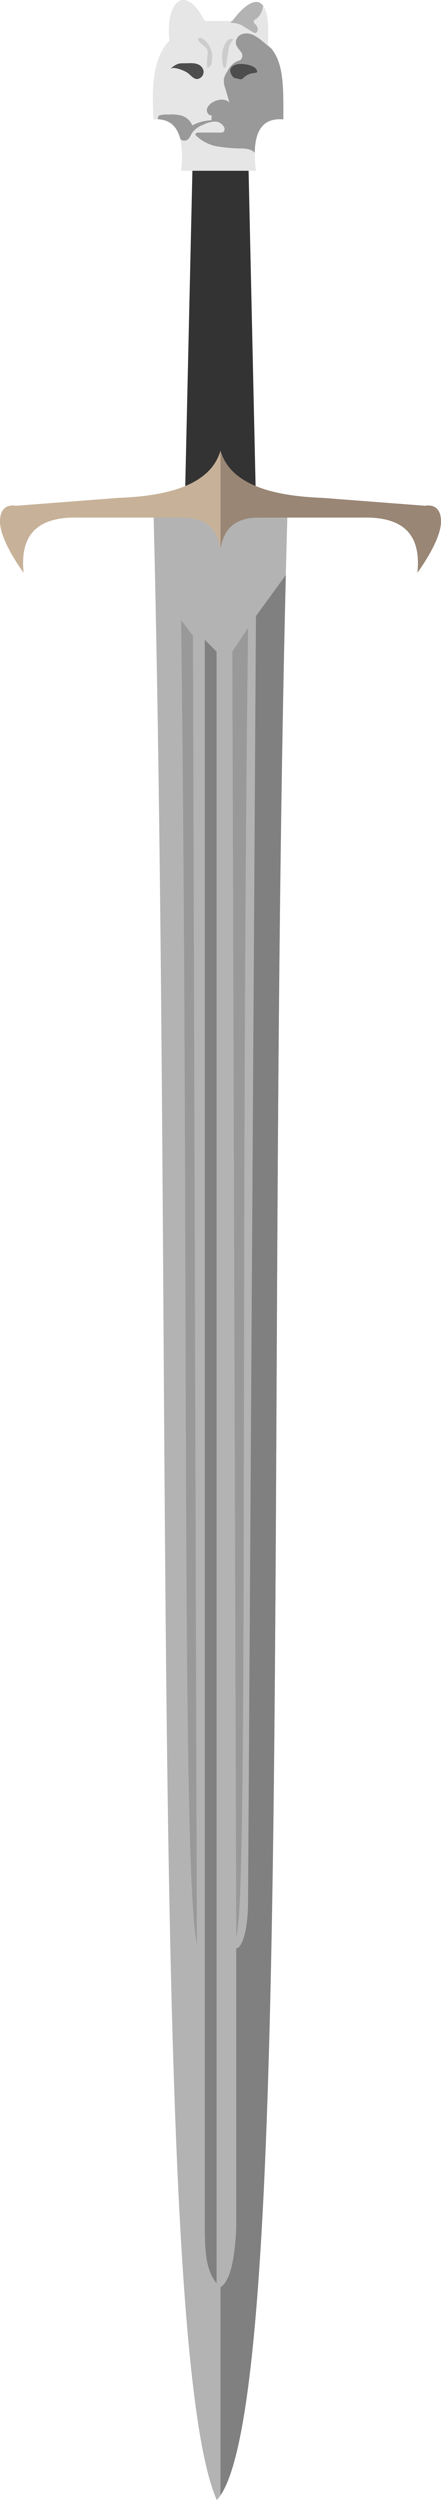 <svg xmlns="http://www.w3.org/2000/svg" viewBox="0 0 112 634.33"><style>.cls-1{fill:#b3b3b3;}.cls-2{fill:gray;}.cls-3{fill:#333;}.cls-4{fill:#c7b299;}.cls-5{fill:#998675;}.cls-6{fill:#999;}.cls-7{fill:#e6e6e6;}.cls-8{fill:#ccc;}.cls-9{fill:#4d4d4d;}</style><title>sword1</title><g id="Capa_2" data-name="Capa 2"><g id="Capa_2-2" data-name="Capa 2"><path class="cls-1" d="M39,130.33c5.1,206.84-1.28,465,16.06,504C75.8,612.45,66.88,348.56,73,130.33Z"/><path class="cls-2" d="M72.59,145.89,65,156.33l-2,326c0,8-1.71,12.1-3,12v71c-.38,8.27-1.64,13.53-4,15v52.81C75.06,605,67.37,357.49,72.59,145.89Z"/><polygon class="cls-3" points="47 125.33 49 37.33 63 37.33 65 127.33 47 125.33"/><path class="cls-4" d="M6,145.33c-.91-8.93,2.72-14.3,14-14H46c5.79-.08,9.12,2.37,10,8v-25c-2.38,8.19-12.1,11.49-26,12l-26,2s-4-1-4,4S6,145.33,6,145.33Z"/><path class="cls-5" d="M106,145.33c.91-8.93-2.72-14.3-14-14H66c-5.79-.08-9.12,2.37-10,8v-25c2.38,8.19,12.1,11.49,26,12l26,2s4-1,4,4S106,145.33,106,145.33Z"/><path class="cls-6" d="M60,491.33l-1-326,4-6C61,320.33,63.11,482.41,60,491.33Z"/><path class="cls-6" d="M50,493.33l-1-332-3-4C48,314.33,46,474.25,50,493.33Z"/><path class="cls-2" d="M55,579.33c-3-3.67-3-9-3-17v-400l3,3Z"/><path class="cls-7" d="M46,43.33c.94-8.83-1.14-13.52-7-13-.52-8.2-.18-15.69,4-20-1-10,4-14.72,9-5h7c4.94-6.64,10-8,9,6,4.08,3.81,4,10,4,19-6.4-.57-8,4.66-7,13Z"/><path class="cls-6" d="M68.93,12.34l-2.15-1.77a11,11,0,0,0-2.56-1.73,3.7,3.7,0,0,0-3-.08,2.26,2.26,0,0,0-1.27,2.55,7,7,0,0,0,1.2,1.78,1.56,1.56,0,0,1,.07,2,2.92,2.92,0,0,1-1,.44,5.33,5.33,0,0,0-2.47,2.58A5.58,5.58,0,0,0,56.86,20a5.59,5.59,0,0,0,.35,2.41L58.27,26c-1.11-1.09-3-.82-4.32,0a2.77,2.77,0,0,0-1.4,1.73c-.13.75.46,1.64,1.22,1.55l-.09,1.24a11,11,0,0,0-4.84,1.31,4.27,4.27,0,0,0-3-2.56,9.16,9.16,0,0,0-3-.19,6.85,6.85,0,0,0-2.35.2.79.79,0,0,0-.33,1c3,.1,4.85,1.84,5.64,5a1.57,1.57,0,0,0,1.47.35c.82-.28,1.1-1.27,1.58-2a6.21,6.21,0,0,1,2.8-2,6.93,6.93,0,0,1,2.86-.78,2.61,2.61,0,0,1,2.42,1.45,1,1,0,0,1-.22,1.2,1.3,1.3,0,0,1-.73.14H50.44c-.33,0-.78.1-.79.44a.63.63,0,0,0,.23.41,10.27,10.27,0,0,0,5.38,2.67,38.88,38.88,0,0,0,6.07.51,7,7,0,0,1,2.36.38,2.93,2.93,0,0,1,1,.72c.09-5.64,2.12-8.94,7.26-8.48C72,22.08,72.06,16.2,68.93,12.34Z"/><path class="cls-8" d="M58.14,12.06l-.78,5a.38.38,0,0,1-.55,0,1.09,1.09,0,0,1-.21-.58,14,14,0,0,1-.23-2.08,7,7,0,0,1,1-3.6,2.29,2.29,0,0,1,.46-.59,1.54,1.54,0,0,1,1.36-.34C59,10.57,58.28,11.16,58.14,12.06Z"/><path class="cls-8" d="M53.86,14.64a4.72,4.72,0,0,1-.17,1.55,1.6,1.6,0,0,1-1.05,1.07,10.77,10.77,0,0,1,0-2.6c.11-.87.29-1.87-.3-2.52-.41-.46-2-1.44-2-2.16.06-.53.66-.42,1.11-.21a5.46,5.46,0,0,1,1.58,1.74A4.91,4.91,0,0,1,53.86,14.64Z"/><path class="cls-1" d="M65.07,4.79a4.59,4.59,0,0,0,1.68-3c0-.11.06-.23.08-.34C65.14-.85,62,1.23,59,5.33h-.22a1.31,1.31,0,0,1-.16.49,5.39,5.39,0,0,1,3.56,1.1l2.14,1.28a1.06,1.06,0,0,0,.42.17c.5,0,.78-.6.71-1.09a1.93,1.93,0,0,0-.49-1c-.25-.27-.6-.55-.52-.9S64.82,4.94,65.07,4.79Z"/><path class="cls-9" d="M46.7,16.06a5.15,5.15,0,0,0-1.41.12,5.17,5.17,0,0,0-2,1.3c.78-.71,3.43.43,4.13.86,1.07.65,2,2.33,3.38,1.47a1.83,1.83,0,0,0,.48-2.74C50.23,15.72,48.21,16.07,46.7,16.06Z"/><path class="cls-9" d="M60.29,16.3c-.85.15-1.78.68-1.83,1.54a2.12,2.12,0,0,0,.28,1,1.82,1.82,0,0,0,.81.95,5.77,5.77,0,0,0,.94.18,1.82,1.82,0,0,0,.81.15,1.35,1.35,0,0,0,.58-.42,4.58,4.58,0,0,1,2.1-1.1c.68-.17,1.62.06,1.22-.83C64.6,16.41,61.5,16.08,60.29,16.3Z"/></g></g></svg>
